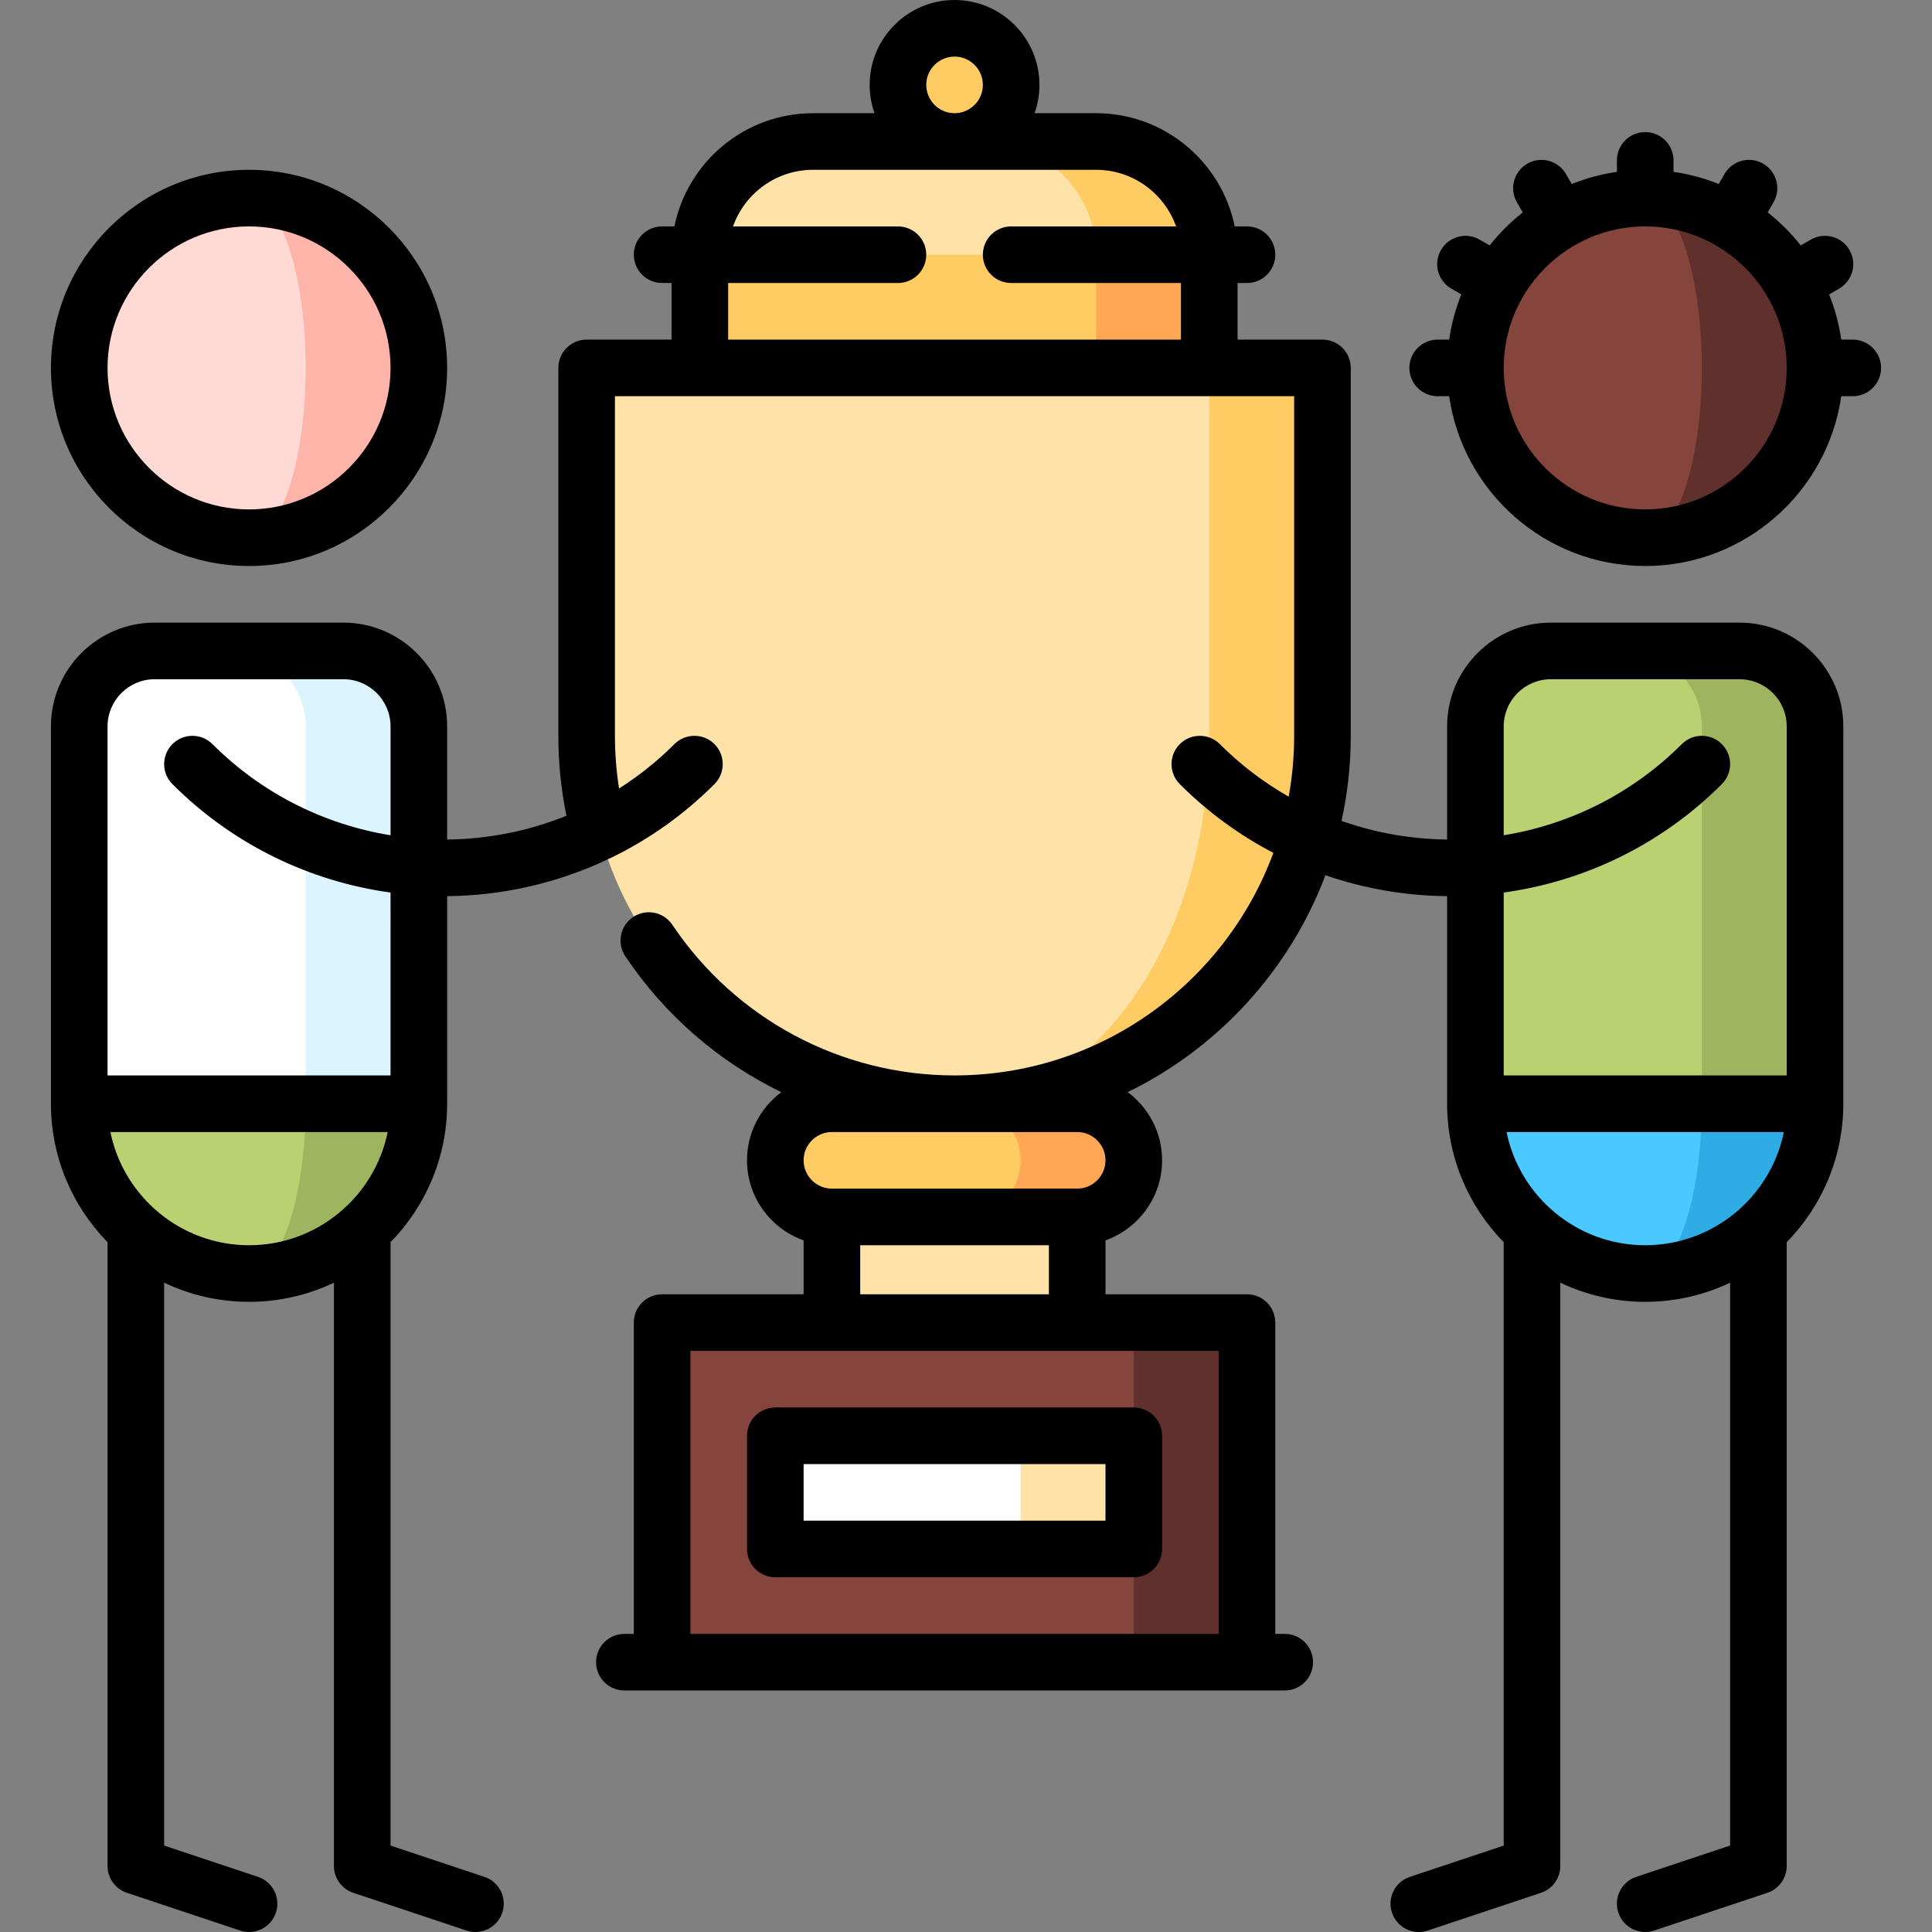 <?xml version="1.0" encoding="iso-8859-1"?>
<!-- Generator: Adobe Illustrator 19.0.0, SVG Export Plug-In . SVG Version: 6.00 Build 0)  -->
<svg version="1.1" id="Capa_1" xmlns="http://www.w3.org/2000/svg" xmlns:xlink="http://www.w3.org/1999/xlink" x="0px" y="0px"
	 viewBox="0 0 512.002 512.002" style="enable-background:new 0 0 512.002 512.002;" xml:space="preserve">
<rect x="0" y="0" width="512.002" height="512.002" fill="#808080" stroke="none"/>
<rect x="220.469" y="307.5" style="fill:#FFE2A8;" width="65" height="73"/>
<polygon style="fill:#60312C;" points="330.467,350.501 330.467,440.501 300.467,440.501 270.467,395.501 300.467,350.501 "/>
<polygon style="fill:#85453D;" points="300.467,350.501 300.467,380.501 270.467,395.501 300.467,410.501 300.467,440.501 
	175.467,440.501 175.467,350.501 "/>
<polygon style="fill:#FFE2A8;" points="300.467,380.501 300.467,410.501 270.467,410.501 252.08,395.501 270.467,380.501 "/>
<polygon style="fill:#FFFFFF;" points="205.467,380.501 205.467,410.501 270.467,410.501 270.467,380.447 "/>
<g>
	<circle style="fill:#FFCB63;" cx="252.969" cy="22.501" r="15"/>
	<path style="fill:#FFCB63;" d="M320.467,67.501l-60,30v-60h30C306.967,37.501,320.467,51.001,320.467,67.501z"/>
</g>
<path style="fill:#FFE2A8;" d="M290.467,67.501l-30,30l-75-30c0-16.5,13.5-30,30-30h45
	C276.967,37.501,290.467,51.001,290.467,67.501z"/>
<polygon style="fill:#FFA754;" points="320.467,67.501 320.467,127.501 260.467,127.501 290.467,67.501 "/>
<g>
	<rect x="185.469" y="67.5" style="fill:#FFCB63;" width="105" height="60"/>
	<path style="fill:#FFCB63;" d="M320.467,97.501l-67.5,195c53.84,0,97.5-43.65,97.5-97.5v-97.5
		C350.467,97.501,320.467,97.501,320.467,97.501z"/>
</g>
<path style="fill:#FFA754;" d="M285.464,292.501h-30v30h30c8.284,0,15-6.716,15-15S293.748,292.501,285.464,292.501z"/>
<path style="fill:#FFCB63;" d="M270.464,307.501c0-8.284-6.716-15-15-15h-35c-8.284,0-15,6.716-15,15s6.716,15,15,15h35
	C263.748,322.501,270.464,315.785,270.464,307.501z"/>
<path style="fill:#FFE2A8;" d="M155.467,97.501v97.5c0,53.85,43.65,97.5,97.5,97.5c37.28,0,67.5-43.65,67.5-97.5v-97.5
	C320.467,97.501,155.467,97.501,155.467,97.501z"/>
<path style="fill:#2DADE3;" d="M436,262.501v75c24.853,0,45-20.147,45-45L436,262.501z"/>
<path style="fill:#49C9FF;" d="M451,292.501l-15-30l-45,30c0,24.853,20.147,45,45,45C444.284,337.501,451,317.354,451,292.501z"/>
<path style="fill:#9DB55F;" d="M461,172.501h-30l20,120h30v-100C481,181.455,472.046,172.501,461,172.501z"/>
<path style="fill:#B9D171;" d="M431,172.501h-20c-11.046,0-20,8.954-20,20v100h60v-100C451,181.455,442.046,172.501,431,172.501z"/>
<path style="fill:#60312C;" d="M436,52.501v90c24.853,0,45-20.147,45-45S460.853,52.501,436,52.501z"/>
<path style="fill:#85453D;" d="M451,97.501c0-24.853-6.716-45-15-45c-24.853,0-45,20.147-45,45s20.147,45,45,45
	C444.284,142.501,451,122.354,451,97.501z"/>
<path style="fill:#9DB55F;" d="M66,262.501v75c24.853,0,45-20.147,45-45L66,262.501z"/>
<path style="fill:#B9D171;" d="M81,292.501l-15-30l-45,30c0,24.853,20.147,45,45,45C74.284,337.501,81,317.354,81,292.501z"/>
<path style="fill:#DBF4FF;" d="M91,172.501H61l20,120h30v-100C111,181.455,102.046,172.501,91,172.501z"/>
<path style="fill:#FFFFFF;" d="M61,172.501H41c-11.046,0-20,8.954-20,20v100h60v-100C81,181.455,72.046,172.501,61,172.501z"/>
<path style="fill:#FFB4A9;" d="M66,52.501v90c24.853,0,45-20.147,45-45S90.853,52.501,66,52.501z"/>
<path style="fill:#FFD9D4;" d="M81,97.501c0-24.853-6.716-45-15-45c-24.853,0-45,20.147-45,45s20.147,45,45,45
	C74.284,142.501,81,122.354,81,97.501z"/>
<path d="M491,90h-3.044c-0.6-4.171-1.695-8.182-3.218-11.979l2.644-1.526c3.587-2.071,4.816-6.658,2.745-10.245
	c-2.07-3.588-6.657-4.816-10.245-2.746l-2.663,1.538c-2.567-3.253-5.508-6.194-8.761-8.761l1.538-2.663
	c2.071-3.587,0.842-8.174-2.745-10.245c-3.589-2.073-8.175-0.843-10.245,2.745l-1.526,2.643c-3.797-1.523-7.807-2.618-11.979-3.218
	V42.5c0-4.142-3.357-7.5-7.5-7.5s-7.5,3.358-7.5,7.5v3.044c-4.171,0.599-8.182,1.695-11.979,3.218l-1.526-2.643
	c-2.071-3.587-6.66-4.817-10.245-2.745c-3.587,2.071-4.816,6.658-2.745,10.245l1.538,2.663c-3.253,2.567-6.194,5.508-8.761,8.761
	l-2.663-1.538c-3.589-2.072-8.175-0.843-10.245,2.746c-2.071,3.587-0.842,8.174,2.745,10.245l2.644,1.526
	c-1.523,3.797-2.618,7.807-3.218,11.979h-3.044c-4.143,0-7.5,3.358-7.5,7.5s3.357,7.5,7.5,7.5h3.044
	c3.651,25.407,25.554,45,51.956,45s48.304-19.593,51.956-45h3.044c4.143,0,7.5-3.358,7.5-7.5S495.143,90,491,90z M436,135
	c-20.678,0-37.5-16.822-37.5-37.5S415.322,60,436,60s37.5,16.822,37.5,37.5S456.678,135,436,135z"/>
<path d="M461,165h-50c-15.163,0-27.5,12.336-27.5,27.5v29.988c-9.479-0.107-18.942-1.746-27.979-4.939
	c1.596-7.267,2.446-14.81,2.446-22.549V97.5c0-4.142-3.357-7.5-7.5-7.5h-22.5V75h2.5c4.143,0,7.5-3.358,7.5-7.5s-3.357-7.5-7.5-7.5
	h-3.255c-3.484-17.096-18.635-30-36.745-30h-16.29c0.833-2.347,1.29-4.871,1.29-7.5c0-12.407-10.094-22.5-22.5-22.5
	c-12.407,0-22.5,10.093-22.5,22.5c0,2.629,0.458,5.153,1.29,7.5h-16.29c-18.11,0-33.261,12.904-36.745,30h-3.255
	c-4.142,0-7.5,3.358-7.5,7.5s3.358,7.5,7.5,7.5h2.5v15h-22.5c-4.142,0-7.5,3.358-7.5,7.5V195c0,7.143,0.725,14.24,2.146,21.18
	c-10.116,4.096-20.856,6.187-31.613,6.308V192.5c0-15.164-12.336-27.5-27.5-27.5H41c-15.164,0-27.5,12.336-27.5,27.5v100
	c0,14.269,5.73,27.22,15,36.692V494.5c0,3.228,2.066,6.094,5.128,7.115l30,10c0.787,0.262,1.586,0.387,2.373,0.387
	c3.14,0,6.066-1.988,7.114-5.13c1.31-3.93-0.814-8.177-4.744-9.487l-24.872-8.291v-149.17c6.824,3.251,14.452,5.076,22.5,5.076
	c8.048,0,15.676-1.825,22.5-5.076V494.5c0,3.228,2.066,6.094,5.128,7.115l30,10c0.787,0.262,1.586,0.387,2.373,0.387
	c3.14,0,6.066-1.988,7.114-5.13c1.31-3.93-0.814-8.177-4.744-9.487l-24.872-8.291V329.192c9.27-9.472,15-22.423,15-36.692v-55.007
	c14.778-0.142,29.531-3.482,43.122-10.018c0.293-0.117,0.572-0.254,0.843-0.403c9.708-4.78,18.806-11.203,26.871-19.268
	c2.929-2.929,2.929-7.678,0-10.606c-2.929-2.929-7.678-2.929-10.606,0c-4.54,4.54-9.473,8.448-14.676,11.767
	c-0.716-4.602-1.087-9.27-1.087-13.964v-90h180v90c0,5.503-0.499,10.891-1.449,16.124c-6.529-3.731-12.68-8.36-18.247-13.927
	c-2.93-2.929-7.678-2.929-10.607,0s-2.929,7.678,0,10.606c7.488,7.488,15.865,13.558,24.794,18.214
	C324.792,260.407,291.698,285,252.967,285c-30.059,0-58.019-14.924-74.792-39.921c-2.308-3.439-6.968-4.357-10.407-2.049
	s-4.356,6.967-2.049,10.407c10.542,15.711,24.878,28.002,41.342,36.004c-5.515,4.105-9.094,10.671-9.094,18.058
	c0,9.778,6.271,18.114,15,21.21V343h-37.5c-4.142,0-7.5,3.358-7.5,7.5V433h-2.5c-4.142,0-7.5,3.358-7.5,7.5s3.358,7.5,7.5,7.5h175
	c4.143,0,7.5-3.358,7.5-7.5s-3.357-7.5-7.5-7.5h-2.5v-82.5c0-4.142-3.357-7.5-7.5-7.5h-37.5v-14.29c8.729-3.096,15-11.432,15-21.21
	c0-7.396-3.588-13.968-9.113-18.072c24.002-11.711,42.9-32.307,52.395-57.481c10.431,3.594,21.333,5.44,32.251,5.544V292.5
	c0,14.269,5.73,27.22,15,36.692v159.902l-24.872,8.291c-3.93,1.31-6.053,5.557-4.743,9.487c1.048,3.143,3.974,5.13,7.114,5.13
	c0.786,0,1.586-0.125,2.373-0.387l30-10c3.063-1.021,5.128-3.887,5.128-7.115V339.924c6.824,3.251,14.452,5.076,22.5,5.076
	s15.676-1.825,22.5-5.076v149.17l-24.872,8.291c-3.93,1.31-6.053,5.557-4.743,9.487c1.048,3.143,3.974,5.13,7.114,5.13
	c0.786,0,1.586-0.125,2.373-0.387l30-10c3.063-1.021,5.128-3.887,5.128-7.115V329.192c9.27-9.472,15-22.423,15-36.692v-100
	C488.5,177.336,476.163,165,461,165z M41,180h50c6.893,0,12.5,5.607,12.5,12.5v28.855c-17.292-2.815-33.891-10.852-47.197-24.158
	c-2.929-2.929-7.678-2.929-10.606,0c-2.929,2.929-2.929,7.678,0,10.606c16.237,16.237,36.643,25.81,57.803,28.733V285h-75v-92.5
	C28.5,185.607,34.107,180,41,180z M29.255,300h73.491c-3.484,17.096-18.635,30-36.745,30S32.739,317.096,29.255,300z M245.467,22.5
	c0-4.136,3.364-7.5,7.5-7.5s7.5,3.364,7.5,7.5s-3.364,7.5-7.5,7.5S245.467,26.636,245.467,22.5z M192.967,75h45
	c4.142,0,7.5-3.358,7.5-7.5s-3.358-7.5-7.5-7.5h-43.71c3.096-8.729,11.432-15,21.21-15h75c9.777,0,18.114,6.271,21.21,15h-43.71
	c-4.143,0-7.5,3.358-7.5,7.5s3.357,7.5,7.5,7.5h45v15h-120L192.967,75L192.967,75z M322.967,433h-140v-75h140V433z M227.967,343v-13
	h50v13H227.967z M285.467,300c4.136,0,7.5,3.364,7.5,7.5s-3.364,7.5-7.5,7.5h-65c-4.136,0-7.5-3.364-7.5-7.5s3.364-7.5,7.5-7.5
	H285.467z M411,180h50c6.893,0,12.5,5.607,12.5,12.5V285h-75v-48.465c21.16-2.924,41.569-12.497,57.804-28.732
	c2.929-2.929,2.929-7.678,0-10.606c-2.929-2.929-7.677-2.929-10.607,0c-13.306,13.306-29.905,21.343-47.196,24.158V192.5
	C398.5,185.607,404.107,180,411,180z M399.255,300h73.491c-3.484,17.096-18.635,30-36.745,30S402.739,317.096,399.255,300z"/>
<path d="M66,150c28.949,0,52.5-23.551,52.5-52.5S94.949,45,66,45S13.5,68.551,13.5,97.5S37.051,150,66,150z M66,60
	c20.678,0,37.5,16.822,37.5,37.5S86.678,135,66,135s-37.5-16.822-37.5-37.5S45.322,60,66,60z"/>
<path d="M197.967,380.5v30c0,4.142,3.358,7.5,7.5,7.5h95c4.143,0,7.5-3.358,7.5-7.5v-30c0-4.142-3.357-7.5-7.5-7.5h-95
	C201.325,373,197.967,376.358,197.967,380.5z M212.967,388h80v15h-80L212.967,388L212.967,388z"/>
<g>
</g>
<g>
</g>
<g>
</g>
<g>
</g>
<g>
</g>
<g>
</g>
<g>
</g>
<g>
</g>
<g>
</g>
<g>
</g>
<g>
</g>
<g>
</g>
<g>
</g>
<g>
</g>
<g>
</g>
</svg>
